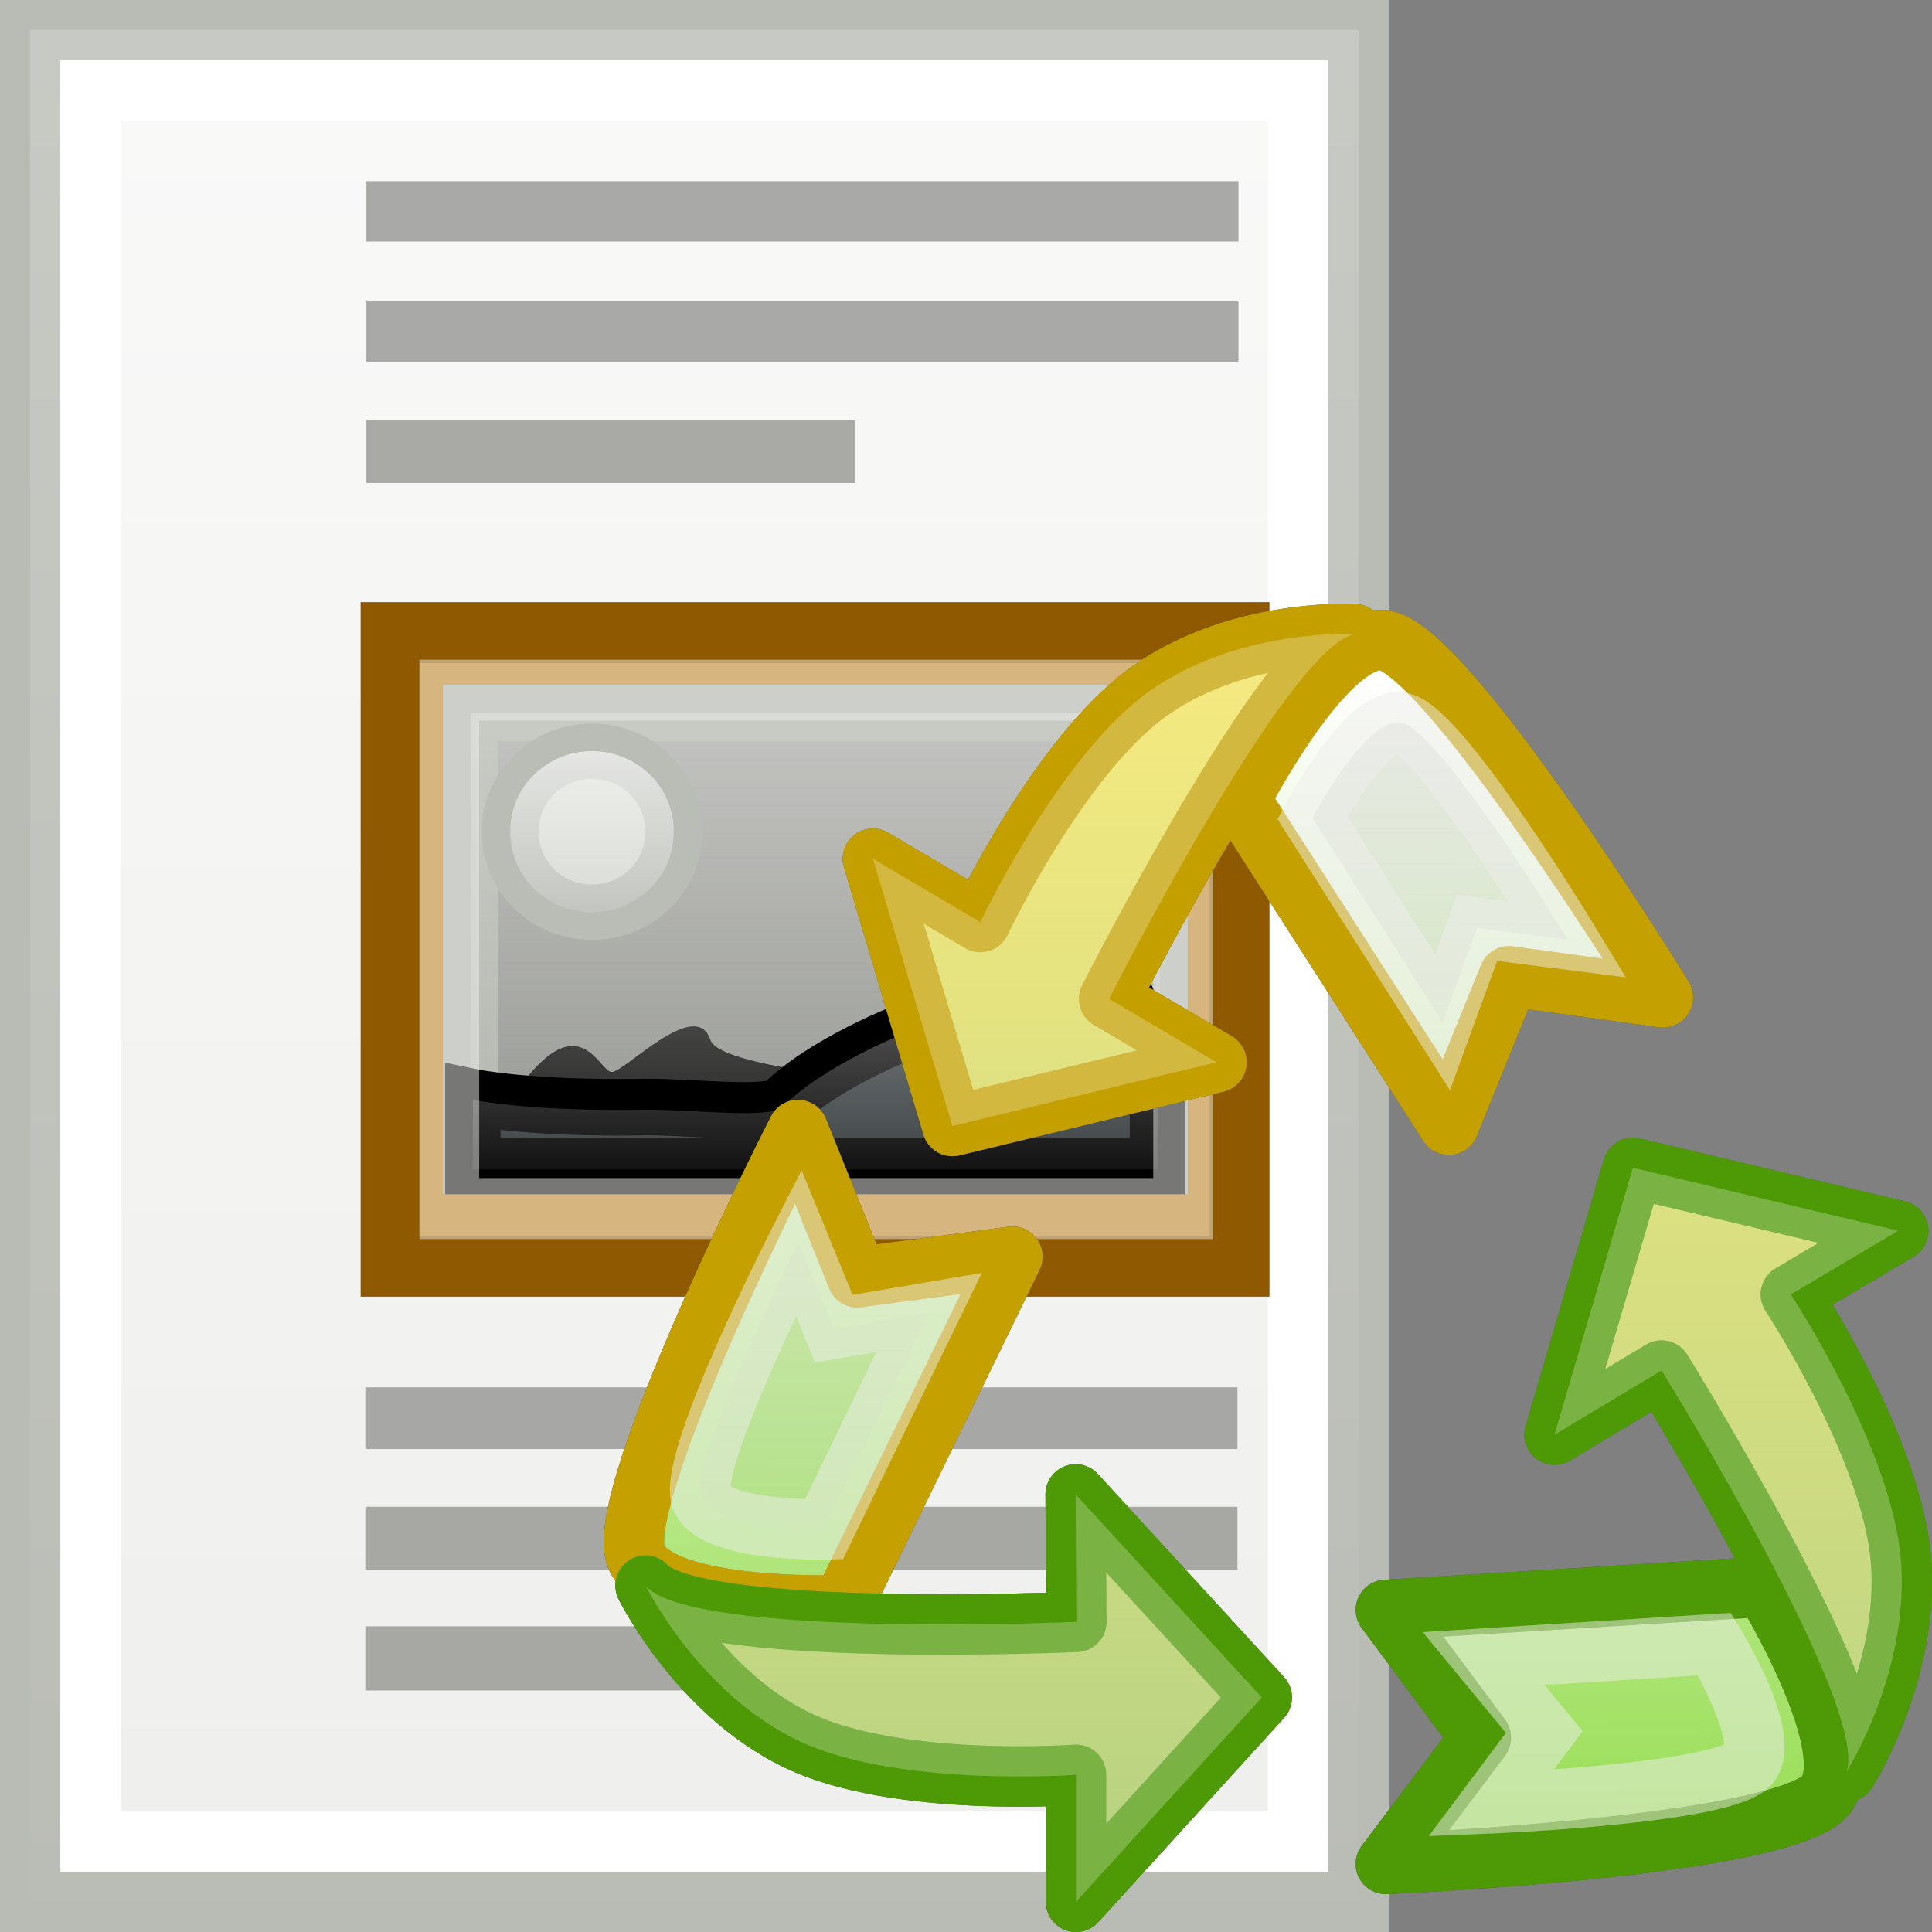 <?xml version="1.0" encoding="UTF-8" standalone="no"?>
<!-- Created with Inkscape (http://www.inkscape.org/) -->
<svg
   xmlns:dc="http://purl.org/dc/elements/1.1/"
   xmlns:cc="http://web.resource.org/cc/"
   xmlns:rdf="http://www.w3.org/1999/02/22-rdf-syntax-ns#"
   xmlns:svg="http://www.w3.org/2000/svg"
   xmlns="http://www.w3.org/2000/svg"
   xmlns:xlink="http://www.w3.org/1999/xlink"
   xmlns:sodipodi="http://sodipodi.sourceforge.net/DTD/sodipodi-0.dtd"
   xmlns:inkscape="http://www.inkscape.org/namespaces/inkscape"
   width="32"
   height="32"
   id="svg2160"
   sodipodi:version="0.32"
   inkscape:version="0.45"
   sodipodi:docbase="/home/lse/public_html/Bambus/System/Icons/scalable/mimetypes"
   sodipodi:docname="medium-backup.svg"
   inkscape:output_extension="org.inkscape.output.svg.inkscape"
   version="1.0"
   sodipodi:modified="true">
  <rect width="100%" height="100%" fill="#808080" stroke="none"/>
  <defs
     id="defs2162">
    <linearGradient
       inkscape:collect="always"
       id="linearGradient3389">
      <stop
         style="stop-color:#babdb6;stop-opacity:1;"
         offset="0"
         id="stop3391" />
      <stop
         style="stop-color:#babdb6;stop-opacity:0;"
         offset="1"
         id="stop3393" />
    </linearGradient>
    <linearGradient
       inkscape:collect="always"
       id="linearGradient3361">
      <stop
         style="stop-color:#ffffff;stop-opacity:1;"
         offset="0"
         id="stop3363" />
      <stop
         style="stop-color:#ffffff;stop-opacity:0;"
         offset="1"
         id="stop3365" />
    </linearGradient>
    <linearGradient
       inkscape:collect="always"
       xlink:href="#linearGradient3361"
       id="linearGradient3416"
       gradientUnits="userSpaceOnUse"
       gradientTransform="matrix(2.082,0,0,2.102,9.667,23.608)"
       x1="23.893"
       y1="3.036"
       x2="23.893"
       y2="22.195" />
    <linearGradient
       inkscape:collect="always"
       id="linearGradient3145">
      <stop
         style="stop-color:#ffffff;stop-opacity:1;"
         offset="0"
         id="stop3147" />
      <stop
         style="stop-color:#ffffff;stop-opacity:0;"
         offset="1"
         id="stop3149" />
    </linearGradient>
    <linearGradient
       inkscape:collect="always"
       xlink:href="#linearGradient3145"
       id="linearGradient3151"
       x1="22.857"
       y1="-1.786"
       x2="22.857"
       y2="49.584"
       gradientUnits="userSpaceOnUse"
       gradientTransform="matrix(0.665,0,0,0.66,-4.49,0.17)" />
    <linearGradient
       gradientTransform="matrix(0.297,0,0,0.28,0.85,0.965)"
       gradientUnits="userSpaceOnUse"
       y2="48.035"
       x2="19.364"
       y1="3.182"
       x1="19.364"
       id="linearGradient3243"
       xlink:href="#linearGradient3237"
       inkscape:collect="always" />
    <linearGradient
       y2="54.558"
       x2="29.443"
       y1="25.64"
       x1="29.443"
       gradientTransform="matrix(0.199,0,0,0.19,1.595,2.26)"
       gradientUnits="userSpaceOnUse"
       id="linearGradient3222"
       xlink:href="#linearGradient2891"
       inkscape:collect="always" />
    <linearGradient
       y2="30.909"
       x2="11.636"
       y1="9.455"
       x1="11.636"
       gradientUnits="userSpaceOnUse"
       id="linearGradient2243"
       xlink:href="#linearGradient2850"
       inkscape:collect="always" />
    <linearGradient
       gradientUnits="userSpaceOnUse"
       y2="30.909"
       x2="11.636"
       y1="9.455"
       x1="11.636"
       id="linearGradient2856"
       xlink:href="#linearGradient2850"
       inkscape:collect="always" />
    <linearGradient
       gradientUnits="userSpaceOnUse"
       y2="63.782"
       x2="28.364"
       y1="5.091"
       x1="28.364"
       id="linearGradient2837"
       xlink:href="#linearGradient2831"
       inkscape:collect="always" />
    <linearGradient
       id="linearGradient2831"
       inkscape:collect="always">
      <stop
         id="stop2833"
         offset="0"
         style="stop-color:white;stop-opacity:1;" />
      <stop
         id="stop2835"
         offset="1"
         style="stop-color:white;stop-opacity:0;" />
    </linearGradient>
    <linearGradient
       id="linearGradient2850"
       inkscape:collect="always">
      <stop
         id="stop2852"
         offset="0"
         style="stop-color:white;stop-opacity:1;" />
      <stop
         id="stop2854"
         offset="1"
         style="stop-color:white;stop-opacity:0;" />
    </linearGradient>
    <linearGradient
       id="linearGradient2891"
       inkscape:collect="always">
      <stop
         id="stop2893"
         offset="0"
         style="stop-color:white;stop-opacity:1;" />
      <stop
         id="stop2895"
         offset="1"
         style="stop-color:white;stop-opacity:0;" />
    </linearGradient>
    <linearGradient
       id="linearGradient3237"
       inkscape:collect="always">
      <stop
         id="stop3239"
         offset="0"
         style="stop-color:#eeeeec;stop-opacity:1;" />
      <stop
         id="stop3241"
         offset="1"
         style="stop-color:#eeeeec;stop-opacity:0;" />
    </linearGradient>
    <linearGradient
       y2="124.195"
       x2="32.398"
       y1="2.289"
       x1="32.398"
       gradientTransform="matrix(0.206,0,0,0.211,-1.785,0.893)"
       gradientUnits="userSpaceOnUse"
       id="linearGradient3387"
       xlink:href="#linearGradient2901"
       inkscape:collect="always" />
    <linearGradient
       y2="127.768"
       x2="36.512"
       y1="3.832"
       x1="35.484"
       gradientTransform="matrix(0.206,0,0,0.211,-1.785,0.893)"
       gradientUnits="userSpaceOnUse"
       id="linearGradient3385"
       xlink:href="#linearGradient2891"
       inkscape:collect="always" />
    <linearGradient
       y2="124.195"
       x2="32.398"
       y1="2.289"
       x1="32.398"
       gradientTransform="matrix(0.206,0,0,0.211,-3.17,-0.341)"
       gradientUnits="userSpaceOnUse"
       id="linearGradient3374"
       xlink:href="#linearGradient2901"
       inkscape:collect="always" />
    <linearGradient
       y2="127.768"
       x2="36.512"
       y1="3.832"
       x1="35.484"
       gradientTransform="matrix(0.206,0,0,0.211,-3.17,-0.341)"
       gradientUnits="userSpaceOnUse"
       id="linearGradient3372"
       xlink:href="#linearGradient2891"
       inkscape:collect="always" />
    <linearGradient
       y2="124.195"
       x2="32.398"
       y1="2.289"
       x1="32.398"
       gradientTransform="matrix(0.206,0,0,0.211,-0.462,-0.271)"
       gradientUnits="userSpaceOnUse"
       id="linearGradient3362"
       xlink:href="#linearGradient2901"
       inkscape:collect="always" />
    <linearGradient
       y2="127.768"
       x2="36.512"
       y1="3.832"
       x1="35.484"
       gradientTransform="matrix(0.206,0,0,0.211,-0.462,-0.271)"
       gradientUnits="userSpaceOnUse"
       id="linearGradient3360"
       xlink:href="#linearGradient2891"
       inkscape:collect="always" />
    <linearGradient
       y2="127.768"
       x2="36.512"
       y1="3.832"
       x1="35.484"
       gradientTransform="matrix(0.206,0,0,0.211,-1.785,0.893)"
       gradientUnits="userSpaceOnUse"
       id="linearGradient3306"
       xlink:href="#linearGradient2891"
       inkscape:collect="always" />
    <linearGradient
       y2="124.195"
       x2="32.398"
       y1="2.289"
       x1="32.398"
       gradientTransform="matrix(0.206,0,0,0.211,-1.785,0.893)"
       gradientUnits="userSpaceOnUse"
       id="linearGradient3303"
       xlink:href="#linearGradient2901"
       inkscape:collect="always" />
    <linearGradient
       y2="127.768"
       x2="36.512"
       y1="3.832"
       x1="35.484"
       gradientTransform="matrix(0.206,0,0,0.211,-0.462,-0.271)"
       gradientUnits="userSpaceOnUse"
       id="linearGradient3298"
       xlink:href="#linearGradient2891"
       inkscape:collect="always" />
    <linearGradient
       y2="124.195"
       x2="32.398"
       y1="2.289"
       x1="32.398"
       gradientTransform="matrix(0.206,0,0,0.211,-0.462,-0.271)"
       gradientUnits="userSpaceOnUse"
       id="linearGradient3295"
       xlink:href="#linearGradient2901"
       inkscape:collect="always" />
    <linearGradient
       y2="127.768"
       x2="36.512"
       y1="3.832"
       x1="35.484"
       gradientTransform="matrix(0.206,0,0,0.211,-3.17,-0.341)"
       gradientUnits="userSpaceOnUse"
       id="linearGradient3290"
       xlink:href="#linearGradient2891"
       inkscape:collect="always" />
    <linearGradient
       y2="124.195"
       x2="32.398"
       y1="2.289"
       x1="32.398"
       gradientTransform="matrix(0.206,0,0,0.211,-3.17,-0.341)"
       gradientUnits="userSpaceOnUse"
       id="linearGradient3287"
       xlink:href="#linearGradient2901"
       inkscape:collect="always" />
    <linearGradient
       y2="124.195"
       x2="32.398"
       y1="2.289"
       x1="32.398"
       gradientTransform="matrix(0.215,0,0,0.221,-3.845,25.119)"
       gradientUnits="userSpaceOnUse"
       id="linearGradient3278"
       xlink:href="#linearGradient2901"
       inkscape:collect="always" />
    <linearGradient
       y2="127.768"
       x2="36.512"
       y1="3.832"
       x1="35.484"
       gradientTransform="matrix(0.215,0,0,0.221,-3.845,25.119)"
       gradientUnits="userSpaceOnUse"
       id="linearGradient3276"
       xlink:href="#linearGradient2891"
       inkscape:collect="always" />
    <linearGradient
       y2="124.195"
       x2="32.398"
       y1="2.289"
       x1="32.398"
       gradientTransform="matrix(0.215,0,0,0.221,-1.008,25.192)"
       gradientUnits="userSpaceOnUse"
       id="linearGradient3274"
       xlink:href="#linearGradient2901"
       inkscape:collect="always" />
    <linearGradient
       y2="127.768"
       x2="36.512"
       y1="3.832"
       x1="35.484"
       gradientTransform="matrix(0.215,0,0,0.221,-1.008,25.192)"
       gradientUnits="userSpaceOnUse"
       id="linearGradient3272"
       xlink:href="#linearGradient2891"
       inkscape:collect="always" />
    <linearGradient
       y2="124.195"
       x2="32.398"
       y1="2.289"
       x1="32.398"
       gradientTransform="matrix(0.215,0,0,0.221,-2.394,26.412)"
       gradientUnits="userSpaceOnUse"
       id="linearGradient3270"
       xlink:href="#linearGradient2901"
       inkscape:collect="always" />
    <linearGradient
       y2="127.768"
       x2="36.512"
       y1="3.832"
       x1="35.484"
       gradientTransform="matrix(0.215,0,0,0.221,-2.394,26.412)"
       gradientUnits="userSpaceOnUse"
       id="linearGradient3268"
       xlink:href="#linearGradient2891"
       inkscape:collect="always" />
    <linearGradient
       y2="124.195"
       x2="32.398"
       y1="2.289"
       x1="32.398"
       gradientTransform="matrix(0.215,0,0,0.221,-3.845,25.119)"
       gradientUnits="userSpaceOnUse"
       id="linearGradient3234"
       xlink:href="#linearGradient2901"
       inkscape:collect="always" />
    <linearGradient
       y2="127.768"
       x2="36.512"
       y1="3.832"
       x1="35.484"
       gradientTransform="matrix(0.215,0,0,0.221,-3.845,25.119)"
       gradientUnits="userSpaceOnUse"
       id="linearGradient2255"
       xlink:href="#linearGradient2891"
       inkscape:collect="always" />
    <linearGradient
       y2="127.768"
       x2="36.512"
       y1="3.832"
       x1="35.484"
       gradientTransform="matrix(0.215,0,0,0.221,-2.394,26.412)"
       gradientUnits="userSpaceOnUse"
       id="linearGradient3341"
       xlink:href="#linearGradient2891"
       inkscape:collect="always" />
    <linearGradient
       y2="124.195"
       x2="32.398"
       y1="2.289"
       x1="32.398"
       gradientTransform="matrix(0.215,0,0,0.221,-2.394,26.412)"
       gradientUnits="userSpaceOnUse"
       id="linearGradient2240"
       xlink:href="#linearGradient2901"
       inkscape:collect="always" />
    <linearGradient
       y2="127.768"
       x2="36.512"
       y1="3.832"
       x1="35.484"
       gradientTransform="matrix(0.215,0,0,0.221,-1.008,25.192)"
       gradientUnits="userSpaceOnUse"
       id="linearGradient2231"
       xlink:href="#linearGradient2891"
       inkscape:collect="always" />
    <linearGradient
       y2="124.195"
       x2="32.398"
       y1="2.289"
       x1="32.398"
       gradientTransform="matrix(0.215,0,0,0.221,-1.008,25.192)"
       gradientUnits="userSpaceOnUse"
       id="linearGradient2228"
       xlink:href="#linearGradient2901"
       inkscape:collect="always" />
    <linearGradient
       y2="124.195"
       x2="32.398"
       y1="2.289"
       x1="32.398"
       gradientTransform="matrix(0.512,0,0,0.512,-3.581,7.413)"
       gradientUnits="userSpaceOnUse"
       id="linearGradient3390"
       xlink:href="#linearGradient2901"
       inkscape:collect="always" />
    <linearGradient
       y2="127.768"
       x2="36.512"
       y1="3.832"
       x1="35.484"
       gradientTransform="matrix(0.512,0,0,0.512,-3.581,7.413)"
       gradientUnits="userSpaceOnUse"
       id="linearGradient3388"
       xlink:href="#linearGradient2891"
       inkscape:collect="always" />
    <linearGradient
       y2="124.195"
       x2="32.398"
       y1="2.289"
       x1="32.398"
       gradientTransform="matrix(0.512,0,0,0.512,3.581,7.413)"
       gradientUnits="userSpaceOnUse"
       id="linearGradient3386"
       xlink:href="#linearGradient2901"
       inkscape:collect="always" />
    <linearGradient
       y2="127.768"
       x2="36.512"
       y1="3.832"
       x1="35.484"
       gradientTransform="matrix(0.512,0,0,0.512,3.581,7.413)"
       gradientUnits="userSpaceOnUse"
       id="linearGradient3384"
       xlink:href="#linearGradient2891"
       inkscape:collect="always" />
    <linearGradient
       y2="124.195"
       x2="32.398"
       y1="2.289"
       x1="32.398"
       gradientTransform="matrix(0.512,0,0,0.512,-5.596973e-6,3.832)"
       gradientUnits="userSpaceOnUse"
       id="linearGradient3358"
       xlink:href="#linearGradient2901"
       inkscape:collect="always" />
    <linearGradient
       y2="127.768"
       x2="36.512"
       y1="3.832"
       x1="35.484"
       gradientTransform="matrix(0.512,0,0,0.512,-1.450031e-6,3.832)"
       gradientUnits="userSpaceOnUse"
       id="linearGradient3356"
       xlink:href="#linearGradient2891"
       inkscape:collect="always" />
    <linearGradient
       y2="124.195"
       x2="32.398"
       y1="2.289"
       x1="32.398"
       gradientTransform="matrix(0.512,0,0,0.512,-5.596973e-6,3.832)"
       gradientUnits="userSpaceOnUse"
       id="linearGradient3344"
       xlink:href="#linearGradient2901"
       inkscape:collect="always" />
    <linearGradient
       y2="127.768"
       x2="36.512"
       y1="3.832"
       x1="35.484"
       gradientTransform="matrix(0.512,0,0,0.512,-1.450031e-6,3.832)"
       gradientUnits="userSpaceOnUse"
       id="linearGradient3342"
       xlink:href="#linearGradient2891"
       inkscape:collect="always" />
    <linearGradient
       inkscape:collect="always"
       id="linearGradient2901">
      <stop
         style="stop-color:#edd400;stop-opacity:1;"
         offset="0"
         id="stop2903" />
      <stop
         style="stop-color:#edd400;stop-opacity:0;"
         offset="1"
         id="stop2905" />
    </linearGradient>
    <linearGradient
       inkscape:collect="always"
       id="linearGradient2774">
      <stop
         style="stop-color:white;stop-opacity:1;"
         offset="0"
         id="stop2776" />
      <stop
         style="stop-color:white;stop-opacity:0;"
         offset="1"
         id="stop2778" />
    </linearGradient>
    <linearGradient
       inkscape:collect="always"
       xlink:href="#linearGradient2774"
       id="linearGradient2808"
       gradientUnits="userSpaceOnUse"
       x1="29.091"
       y1="-0.182"
       x2="29.091"
       y2="64.246"
       gradientTransform="matrix(1.016,0,0,1.016,32.889,-4.909)" />
    <linearGradient
       inkscape:collect="always"
       xlink:href="#linearGradient2774"
       id="linearGradient2826"
       gradientUnits="userSpaceOnUse"
       gradientTransform="translate(8.30816e-6,2.622272e-6)"
       x1="29.091"
       y1="-0.182"
       x2="29.091"
       y2="64.246" />
    <linearGradient
       inkscape:collect="always"
       xlink:href="#linearGradient2891"
       id="linearGradient2897"
       x1="35.484"
       y1="3.832"
       x2="36.512"
       y2="127.768"
       gradientUnits="userSpaceOnUse" />
    <linearGradient
       inkscape:collect="always"
       xlink:href="#linearGradient2901"
       id="linearGradient2907"
       x1="32.398"
       y1="2.289"
       x2="32.398"
       y2="124.195"
       gradientUnits="userSpaceOnUse" />
    <linearGradient
       inkscape:collect="always"
       xlink:href="#linearGradient2891"
       id="linearGradient2915"
       gradientUnits="userSpaceOnUse"
       x1="35.484"
       y1="3.832"
       x2="36.512"
       y2="127.768"
       gradientTransform="translate(-12.087,9.399)" />
    <linearGradient
       inkscape:collect="always"
       xlink:href="#linearGradient2901"
       id="linearGradient2917"
       gradientUnits="userSpaceOnUse"
       x1="32.398"
       y1="2.289"
       x2="32.398"
       y2="124.195"
       gradientTransform="translate(-12.087,9.399)" />
    <linearGradient
       inkscape:collect="always"
       xlink:href="#linearGradient2901"
       id="linearGradient2920"
       gradientUnits="userSpaceOnUse"
       gradientTransform="matrix(0.507,0,0,0.507,0,4.197)"
       x1="32.398"
       y1="2.289"
       x2="32.398"
       y2="124.195" />
    <linearGradient
       inkscape:collect="always"
       xlink:href="#linearGradient2891"
       id="linearGradient2923"
       gradientUnits="userSpaceOnUse"
       gradientTransform="matrix(0.507,0,0,0.507,4.11148e-6,4.197)"
       x1="35.484"
       y1="3.832"
       x2="36.512"
       y2="127.768" />
    <linearGradient
       inkscape:collect="always"
       xlink:href="#linearGradient2891"
       id="linearGradient2933"
       gradientUnits="userSpaceOnUse"
       gradientTransform="matrix(0.507,0,0,0.507,4.11148e-6,4.197)"
       x1="35.484"
       y1="3.832"
       x2="36.512"
       y2="127.768" />
    <linearGradient
       inkscape:collect="always"
       xlink:href="#linearGradient2901"
       id="linearGradient2935"
       gradientUnits="userSpaceOnUse"
       gradientTransform="matrix(0.507,0,0,0.507,0,4.197)"
       x1="32.398"
       y1="2.289"
       x2="32.398"
       y2="124.195" />
    <linearGradient
       inkscape:collect="always"
       xlink:href="#linearGradient2901"
       id="linearGradient2938"
       gradientUnits="userSpaceOnUse"
       gradientTransform="matrix(0.512,0,0,0.512,-5.596973e-6,3.832)"
       x1="32.398"
       y1="2.289"
       x2="32.398"
       y2="124.195" />
    <linearGradient
       inkscape:collect="always"
       xlink:href="#linearGradient2891"
       id="linearGradient2941"
       gradientUnits="userSpaceOnUse"
       gradientTransform="matrix(0.512,0,0,0.512,-1.450031e-6,3.832)"
       x1="35.484"
       y1="3.832"
       x2="36.512"
       y2="127.768" />
    <linearGradient
       inkscape:collect="always"
       xlink:href="#linearGradient3389"
       id="linearGradient3395"
       x1="15.529"
       y1="-10.095"
       x2="15.428"
       y2="22.23"
       gradientUnits="userSpaceOnUse" />
    <linearGradient
       inkscape:collect="always"
       xlink:href="#linearGradient3389"
       id="linearGradient3397"
       x1="15.296"
       y1="-9.141"
       x2="15.195"
       y2="23.184"
       gradientUnits="userSpaceOnUse" />
  </defs>
  <sodipodi:namedview
     id="base"
     pagecolor="#ffffff"
     bordercolor="#666666"
     borderopacity="1.0"
     inkscape:pageopacity="0.0"
     inkscape:pageshadow="2"
     inkscape:zoom="9.899495"
     inkscape:cx="33.223885"
     inkscape:cy="10.58244"
     inkscape:current-layer="layer1"
     showgrid="true"
     inkscape:grid-bbox="true"
     inkscape:document-units="px"
     inkscape:window-width="1272"
     inkscape:window-height="945"
     inkscape:window-x="0"
     inkscape:window-y="24"
     width="32px"
     height="32px" />
  <g
     id="layer1"
     inkscape:label="Layer 1"
     inkscape:groupmode="layer">
    <rect
       style="opacity:1;color:#000000;fill:#eeeeec;fill-opacity:1;fill-rule:nonzero;stroke:#babdb6;stroke-width:1;stroke-linecap:square;stroke-linejoin:miter;marker:none;marker-start:none;marker-mid:none;marker-end:none;stroke-miterlimit:4;stroke-dasharray:none;stroke-dashoffset:0;stroke-opacity:1;visibility:visible;display:inline;overflow:visible;enable-background:accumulate"
       id="rect2168"
       width="22"
       height="31"
       x="0.5"
       y="0.5" />
    <rect
       style="opacity:0.7;color:#000000;fill:url(#linearGradient3151);fill-opacity:1;fill-rule:nonzero;stroke:#babdb6;stroke-width:1;stroke-linecap:square;stroke-linejoin:miter;marker:none;marker-start:none;marker-mid:none;marker-end:none;stroke-miterlimit:4;stroke-dasharray:none;stroke-dashoffset:0;stroke-opacity:1;visibility:visible;display:inline;overflow:visible;enable-background:accumulate"
       id="rect3143"
       width="22"
       height="31"
       x="0.5"
       y="0.5" />
    <rect
       style="opacity:1;color:#000000;fill:none;fill-opacity:1;fill-rule:nonzero;stroke:#ffffff;stroke-width:1;stroke-linecap:square;stroke-linejoin:miter;marker:none;marker-start:none;marker-mid:none;marker-end:none;stroke-miterlimit:4;stroke-dasharray:none;stroke-dashoffset:0;stroke-opacity:1;visibility:visible;display:inline;overflow:visible;enable-background:accumulate"
       id="rect3141"
       width="20"
       height="29"
       x="1.5"
       y="1.5" />
    <rect
       style="opacity:0.7;color:#000000;fill:#888a85;fill-opacity:1;fill-rule:nonzero;stroke:none;stroke-width:1;stroke-linecap:square;stroke-linejoin:miter;marker:none;marker-start:none;marker-mid:none;marker-end:none;stroke-miterlimit:4;stroke-dasharray:none;stroke-dashoffset:0;stroke-opacity:1;visibility:visible;display:inline;overflow:visible;enable-background:accumulate"
       id="rect3153"
       width="14.445"
       height="1"
       x="6.068"
       y="3" />
    <rect
       style="opacity:0.7;color:#000000;fill:#888a85;fill-opacity:1;fill-rule:nonzero;stroke:none;stroke-width:1;stroke-linecap:square;stroke-linejoin:miter;marker:none;marker-start:none;marker-mid:none;marker-end:none;stroke-miterlimit:4;stroke-dasharray:none;stroke-dashoffset:0;stroke-opacity:1;visibility:visible;display:inline;overflow:visible;enable-background:accumulate"
       id="rect3163"
       width="14.445"
       height="1.043"
       x="6.051"
       y="24.957" />
    <rect
       style="opacity:0.7;color:#000000;fill:#888a85;fill-opacity:1;fill-rule:nonzero;stroke:none;stroke-width:1;stroke-linecap:square;stroke-linejoin:miter;marker:none;marker-start:none;marker-mid:none;marker-end:none;stroke-miterlimit:4;stroke-dasharray:none;stroke-dashoffset:0;stroke-opacity:1;visibility:visible;display:inline;overflow:visible;enable-background:accumulate"
       id="rect3177"
       width="14.445"
       height="1.021"
       x="6.068"
       y="4.979" />
    <rect
       style="opacity:0.7;color:#000000;fill:#888a85;fill-opacity:1;fill-rule:nonzero;stroke:none;stroke-width:1;stroke-linecap:square;stroke-linejoin:miter;marker:none;marker-start:none;marker-mid:none;marker-end:none;stroke-miterlimit:4;stroke-dasharray:none;stroke-dashoffset:0;stroke-opacity:1;visibility:visible;display:inline;overflow:visible;enable-background:accumulate"
       id="rect3179"
       width="8.092"
       height="1.049"
       x="6.068"
       y="6.951" />
    <rect
       style="opacity:0.7;color:#000000;fill:#888a85;fill-opacity:1;fill-rule:nonzero;stroke:none;stroke-width:1;stroke-linecap:square;stroke-linejoin:miter;marker:none;marker-start:none;marker-mid:none;marker-end:none;stroke-miterlimit:4;stroke-dasharray:none;stroke-dashoffset:0;stroke-opacity:1;visibility:visible;display:inline;overflow:visible;enable-background:accumulate"
       id="rect3185"
       width="14.445"
       height="1.021"
       x="6.051"
       y="22.979" />
    <rect
       style="opacity:0.7;color:#000000;fill:#888a85;fill-opacity:1;fill-rule:nonzero;stroke:none;stroke-width:1;stroke-linecap:square;stroke-linejoin:miter;marker:none;marker-start:none;marker-mid:none;marker-end:none;stroke-miterlimit:4;stroke-dasharray:none;stroke-dashoffset:0;stroke-opacity:1;visibility:visible;display:inline;overflow:visible;enable-background:accumulate"
       id="rect3187"
       width="8.092"
       height="1.064"
       x="6.051"
       y="26.936" />
    <g
       inkscape:label="Layer 1"
       id="g2225"
       transform="matrix(0.935,0,0,0.954,6.039,8.093)">
      <rect
         y="2.5"
         x="0.459"
         height="11"
         width="15.041"
         id="rect1940"
         style="fill:#c17d11;fill-opacity:1;stroke:#8f5902;stroke-width:1.059;stroke-miterlimit:4;stroke-dasharray:none;stroke-opacity:1" />
      <rect
         y="3.895"
         x="1.878"
         height="7.865"
         width="12.211"
         id="rect2839"
         style="fill:#888a85;fill-opacity:1;stroke:#555753;stroke-width:0.983;stroke-miterlimit:4;stroke-dasharray:none;stroke-opacity:1" />
      <path
         sodipodi:nodetypes="cszscccc"
         id="path2886"
         d="M 1.92,10.612 C 1.92,10.612 2.61,10.58 2.61,10.58 C 3.778,8.871 4.14,10.11 4.374,10.128 C 4.591,10.146 5.872,8.808 6.125,9.572 C 6.377,10.335 14.048,10.612 14.048,10.612 L 14.048,11.819 L 1.92,11.819 L 1.92,10.612 z "
         style="fill:#000000;fill-opacity:1;stroke:none;stroke-width:1;stroke-miterlimit:4;stroke-opacity:1" />
      <rect
         y="3.895"
         x="1.878"
         height="7.865"
         width="12.211"
         id="rect3235"
         style="opacity:0.7;fill:url(#linearGradient3243);fill-opacity:1;stroke:#d3d7cf;stroke-width:0.983;stroke-miterlimit:4;stroke-dasharray:none;stroke-opacity:1" />
      <path
         sodipodi:nodetypes="ccscsccccsc"
         id="rect2843"
         d="M 12.173,7.747 C 11.972,7.731 11.657,8.198 10.628,9.663 C 10.315,9.446 9.98,9.317 9.827,9.347 C 9.613,9.389 8.101,9.993 7.383,10.708 C 7.082,10.893 5.707,10.725 4.951,10.738 C 2.911,10.771 1.917,10.568 1.917,10.568 L 1.917,11.76 L 14.046,11.76 L 14.046,10.568 C 14.046,10.568 13.852,9.819 13.599,9.067 C 13.347,8.315 12.389,7.764 12.173,7.747 z "
         style="fill:#2e3436;fill-opacity:1;stroke:#000000;stroke-width:0.983;stroke-miterlimit:4;stroke-opacity:1" />
      <g
         transform="matrix(0.199,0,0,0.19,1.712,2.26)"
         id="g2858">
        <path
           sodipodi:type="arc"
           style="opacity:1;fill:#d3d7cf;fill-opacity:1;stroke:#babdb6;stroke-width:5.062;stroke-miterlimit:4;stroke-dasharray:none;stroke-opacity:1"
           id="path2846"
           sodipodi:cx="11.636364"
           sodipodi:cy="19.454546"
           sodipodi:rx="7.2727275"
           sodipodi:ry="7.2727275"
           d="M 18.909 19.455 A 7.273 7.273 0 1 1  4.364,19.455 A 7.273 7.273 0 1 1  18.909 19.455 z" />
        <path
           sodipodi:type="arc"
           style="opacity:0.7;fill:url(#linearGradient2243);fill-opacity:1;stroke:none;stroke-width:1;stroke-miterlimit:4;stroke-dasharray:none;stroke-opacity:1"
           id="path2848"
           sodipodi:cx="11.636364"
           sodipodi:cy="19.454546"
           sodipodi:rx="7.2727275"
           sodipodi:ry="7.2727275"
           d="M 18.909 19.455 A 7.273 7.273 0 1 1  4.364,19.455 A 7.273 7.273 0 1 1  18.909 19.455 z" />
      </g>
      <path
         sodipodi:nodetypes="ccscsccccsc"
         id="path2889"
         d="M 12.173,7.747 C 11.972,7.731 11.657,8.205 10.628,9.692 C 10.315,9.472 9.98,9.342 9.827,9.372 C 9.613,9.414 8.101,10.028 7.383,10.754 C 7.082,10.941 5.707,10.771 4.951,10.784 C 2.911,10.817 1.917,10.612 1.917,10.612 L 1.917,11.821 L 14.046,11.821 L 14.046,10.612 C 14.046,10.612 13.852,9.851 13.599,9.087 C 13.347,8.324 12.389,7.764 12.173,7.747 z "
         style="opacity:0.5;fill:url(#linearGradient3222);fill-opacity:1;stroke:none;stroke-width:1;stroke-miterlimit:4;stroke-opacity:1" />
      <rect
         y="3.5"
         x="1.5"
         height="9"
         width="13"
         id="rect3219"
         style="opacity:0.5;fill:none;fill-opacity:1;stroke:#eeeeec;stroke-width:1.059;stroke-miterlimit:4;stroke-dasharray:none;stroke-opacity:1" />
    </g>
    <g
       id="g3411"
       transform="matrix(0.688,0,0,0.688,12.469,-34.059)" />
    <g
       inkscape:label="Layer 1"
       id="g3363"
       transform="translate(10,10)">
      <g
         transform="translate(-0.244,-0.477)"
         id="g3376">
        <path
           sodipodi:nodetypes="csccccccc"
           style="fill:#4e9a06;fill-opacity:1;stroke:#555753;stroke-width:1;stroke-linejoin:round;stroke-miterlimit:4;stroke-dasharray:none;stroke-opacity:1"
           d="M 12.359,0.98 C 11.749,0.999 10.392,1.134 9.275,1.93 C 7.786,2.992 6.481,5.749 6.481,5.749 L 4.702,4.7 L 6.019,9.127 L 10.393,8.071 L 8.614,7.022 C 8.614,7.022 11.563,1.198 12.68,0.98 C 12.68,0.98 12.562,0.974 12.359,0.98 z "
           id="path2865" />
        <path
           sodipodi:nodetypes="cccccc"
           style="fill:#73d216;fill-opacity:1;stroke:#555753;stroke-width:1;stroke-linejoin:round;stroke-miterlimit:4;stroke-dasharray:none;stroke-opacity:1"
           d="M 13.136,1.079 C 12.155,1.042 10.785,3.724 10.785,3.724 C 10.785,3.724 14.241,9.107 14.241,9.107 L 15.237,6.646 L 17.787,6.996 C 17.787,6.996 14.163,1.118 13.136,1.079 z "
           id="path2867" />
        <path
           sodipodi:nodetypes="cccccc"
           style="fill:url(#linearGradient3385);fill-opacity:1;stroke:#c4a000;stroke-width:1;stroke-linejoin:round;stroke-miterlimit:4;stroke-dasharray:none;stroke-opacity:1"
           d="M 13.136,1.079 C 12.155,1.042 10.785,3.724 10.785,3.724 C 10.785,3.724 14.241,9.107 14.241,9.107 L 15.237,6.646 L 17.787,6.996 C 17.787,6.996 14.163,1.118 13.136,1.079 z "
           id="path3368" />
        <path
           sodipodi:nodetypes="csccccccc"
           style="opacity:0.99;fill:url(#linearGradient3387);fill-opacity:1;stroke:#c4a000;stroke-width:1;stroke-linejoin:round;stroke-miterlimit:4;stroke-dasharray:none;stroke-opacity:1"
           d="M 12.359,0.98 C 11.749,0.999 10.392,1.134 9.275,1.93 C 7.786,2.992 6.481,5.749 6.481,5.749 L 4.702,4.7 L 6.019,9.127 L 10.393,8.071 L 8.614,7.022 C 8.614,7.022 11.563,1.198 12.68,0.98 C 12.68,0.98 12.562,0.974 12.359,0.98 z "
           id="path2899" />
        <path
           sodipodi:nodetypes="ccccsc"
           style="opacity:0.5;fill:url(#linearGradient3397);fill-opacity:1.0;stroke:#eeeeec;stroke-width:1;stroke-linejoin:miter;stroke-miterlimit:4;stroke-dasharray:none;stroke-opacity:1"
           d="M 11.982,4.023 C 11.982,4.023 14.138,7.41 14.138,7.41 L 14.708,5.847 L 16.207,6.038 C 16.207,6.038 14.032,2.458 13.417,2.44 C 12.828,2.422 11.982,4.023 11.982,4.023 z "
           id="path3246" />
        <path
           sodipodi:nodetypes="csccccccc"
           style="opacity:0.5;fill:#ffffff;fill-opacity:1;stroke:#c4a000;stroke-width:1;stroke-linejoin:round;stroke-miterlimit:4;stroke-dasharray:none;stroke-opacity:1"
           d="M 12.359,0.98 C 11.749,0.999 10.392,1.134 9.275,1.93 C 7.786,2.992 6.481,5.749 6.481,5.749 L 4.702,4.7 L 6.019,9.127 L 10.393,8.071 L 8.614,7.022 C 8.614,7.022 11.563,1.198 12.68,0.98 C 12.68,0.98 12.562,0.974 12.359,0.98 z "
           id="path3316" />
      </g>
      <g
         transform="translate(-0.477,0.477)"
         id="g3352">
        <path
           sodipodi:nodetypes="ccsscccc"
           style="fill:#4e9a06;fill-opacity:1;stroke:#555753;stroke-width:1;stroke-linejoin:round;stroke-miterlimit:4;stroke-dasharray:none;stroke-opacity:1"
           d="M 8.293,14.275 L 8.305,16.386 C 8.305,16.386 1.911,16.669 1.169,15.785 C 1.169,15.785 2.04,17.551 3.68,18.345 C 5.32,19.138 8.299,18.919 8.299,18.919 L 8.299,21.023 L 11.376,17.639 L 8.293,14.275 z "
           id="path3334" />
        <path
           sodipodi:nodetypes="cscccc"
           style="fill:#73d216;fill-opacity:1;stroke:#555753;stroke-width:1;stroke-linejoin:round;stroke-miterlimit:4;stroke-dasharray:none;stroke-opacity:1"
           d="M 3.693,8.239 C 3.693,8.239 0.546,14.404 1.027,15.337 C 1.487,16.228 4.432,16.108 4.432,16.108 C 4.432,16.108 7.246,10.337 7.246,10.337 L 4.676,10.68 L 3.693,8.239 z "
           id="path3336" />
        <path
           sodipodi:nodetypes="cscccc"
           style="fill:url(#linearGradient3360);fill-opacity:1;stroke:#c4a000;stroke-width:1;stroke-linejoin:round;stroke-miterlimit:4;stroke-dasharray:none;stroke-opacity:1"
           d="M 3.693,8.239 C 3.693,8.239 0.546,14.404 1.027,15.337 C 1.487,16.228 4.432,16.108 4.432,16.108 C 4.432,16.108 7.246,10.337 7.246,10.337 L 4.676,10.68 L 3.693,8.239 z "
           id="path3338" />
        <path
           sodipodi:nodetypes="ccsscccc"
           style="fill:url(#linearGradient3362);fill-opacity:1;stroke:#4e9a06;stroke-width:1;stroke-linejoin:round;stroke-miterlimit:4;stroke-dasharray:none;stroke-opacity:1"
           d="M 8.293,14.275 L 8.305,16.386 C 8.305,16.386 1.911,16.669 1.169,15.785 C 1.169,15.785 2.04,17.551 3.68,18.345 C 5.32,19.138 8.299,18.919 8.299,18.919 L 8.299,21.023 L 11.376,17.639 L 8.293,14.275 z "
           id="path3340" />
        <path
           sodipodi:nodetypes="ccccsc"
           style="opacity:0.5;fill:url(#linearGradient3395);fill-opacity:1.0;stroke:#eeeeec;stroke-width:1;stroke-linejoin:miter;stroke-miterlimit:4;stroke-dasharray:none;stroke-opacity:1"
           d="M 4.124,14.854 C 4.124,14.854 5.865,11.262 5.865,11.262 L 4.287,11.53 L 3.704,10.104 C 3.704,10.104 1.813,13.809 2.102,14.364 C 2.379,14.895 4.124,14.854 4.124,14.854 z "
           id="path3244" />
        <path
           sodipodi:nodetypes="ccsscccc"
           style="opacity:0.5;fill:#ffffff;fill-opacity:1;stroke:#4e9a06;stroke-width:1;stroke-linejoin:round;stroke-miterlimit:4;stroke-dasharray:none;stroke-opacity:1"
           d="M 8.293,14.275 L 8.305,16.386 C 8.305,16.386 1.911,16.669 1.169,15.785 C 1.169,15.785 2.04,17.551 3.68,18.345 C 5.32,19.138 8.299,18.919 8.299,18.919 L 8.299,21.023 L 11.376,17.639 L 8.293,14.275 z "
           id="path3318" />
      </g>
      <g
         transform="translate(0.477,1.16)"
         id="g3364">
        <path
           sodipodi:nodetypes="ccccsccc"
           style="fill:#4e9a06;fill-opacity:1;stroke:#555753;stroke-width:1;stroke-linejoin:round;stroke-miterlimit:4;stroke-dasharray:none;stroke-opacity:1"
           d="M 16.569,8.183 L 15.271,12.602 L 17.044,11.54 C 17.044,11.54 20.483,17.081 20.109,18.183 C 20.109,18.183 21.159,16.529 21.008,14.674 C 20.857,12.818 19.184,10.28 19.184,10.28 L 20.963,9.225 L 16.569,8.183 z "
           id="path3376" />
        <path
           sodipodi:nodetypes="ccccsc"
           style="fill:#73d216;fill-opacity:1;stroke:#555753;stroke-width:1;stroke-linejoin:round;stroke-miterlimit:4;stroke-dasharray:none;stroke-opacity:1"
           d="M 18.747,15.122 C 18.747,15.122 12.477,15.505 12.477,15.505 L 14.051,17.622 L 12.477,19.713 C 12.477,19.713 19.248,19.426 19.794,18.532 C 20.316,17.678 18.747,15.122 18.747,15.122 z "
           id="path3378" />
        <path
           sodipodi:nodetypes="ccccsc"
           style="fill:url(#linearGradient3372);fill-opacity:1;stroke:#4e9a06;stroke-width:1;stroke-linejoin:round;stroke-miterlimit:4;stroke-dasharray:none;stroke-opacity:1"
           d="M 18.747,15.122 C 18.747,15.122 12.477,15.505 12.477,15.505 L 14.051,17.622 L 12.477,19.713 C 12.477,19.713 19.248,19.426 19.794,18.532 C 20.316,17.678 18.747,15.122 18.747,15.122 z "
           id="path3380" />
        <path
           sodipodi:nodetypes="ccccsccc"
           style="fill:url(#linearGradient3374);fill-opacity:1;stroke:#4e9a06;stroke-width:1;stroke-linejoin:round;stroke-miterlimit:4;stroke-dasharray:none;stroke-opacity:1"
           d="M 16.569,8.183 L 15.271,12.602 L 17.044,11.54 C 17.044,11.54 20.483,17.081 20.109,18.183 C 20.109,18.183 21.159,16.529 21.008,14.674 C 20.857,12.818 19.184,10.28 19.184,10.28 L 20.963,9.225 L 16.569,8.183 z "
           id="path3382" />
        <path
           sodipodi:nodetypes="ccccsc"
           style="opacity:0.5;fill:none;fill-opacity:1;stroke:#eeeeec;stroke-width:1;stroke-linejoin:miter;stroke-miterlimit:4;stroke-dasharray:none;stroke-opacity:1"
           d="M 17.919,16.072 C 17.919,16.072 14.097,16.311 14.097,16.311 L 15.101,17.528 L 14.217,18.709 C 14.217,18.709 18.207,18.544 18.521,18.031 C 18.82,17.54 17.919,16.072 17.919,16.072 z "
           id="path3242" />
        <path
           sodipodi:nodetypes="ccccsccc"
           style="opacity:0.5;fill:#ffffff;fill-opacity:1;stroke:#4e9a06;stroke-width:1;stroke-linejoin:round;stroke-miterlimit:4;stroke-dasharray:none;stroke-opacity:1"
           d="M 16.569,8.183 L 15.271,12.602 L 17.044,11.54 C 17.044,11.54 20.483,17.081 20.109,18.183 C 20.109,18.183 21.159,16.529 21.008,14.674 C 20.857,12.818 19.184,10.28 19.184,10.28 L 20.963,9.225 L 16.569,8.183 z "
           id="path3320" />
      </g>
    </g>
  </g>
</svg>
